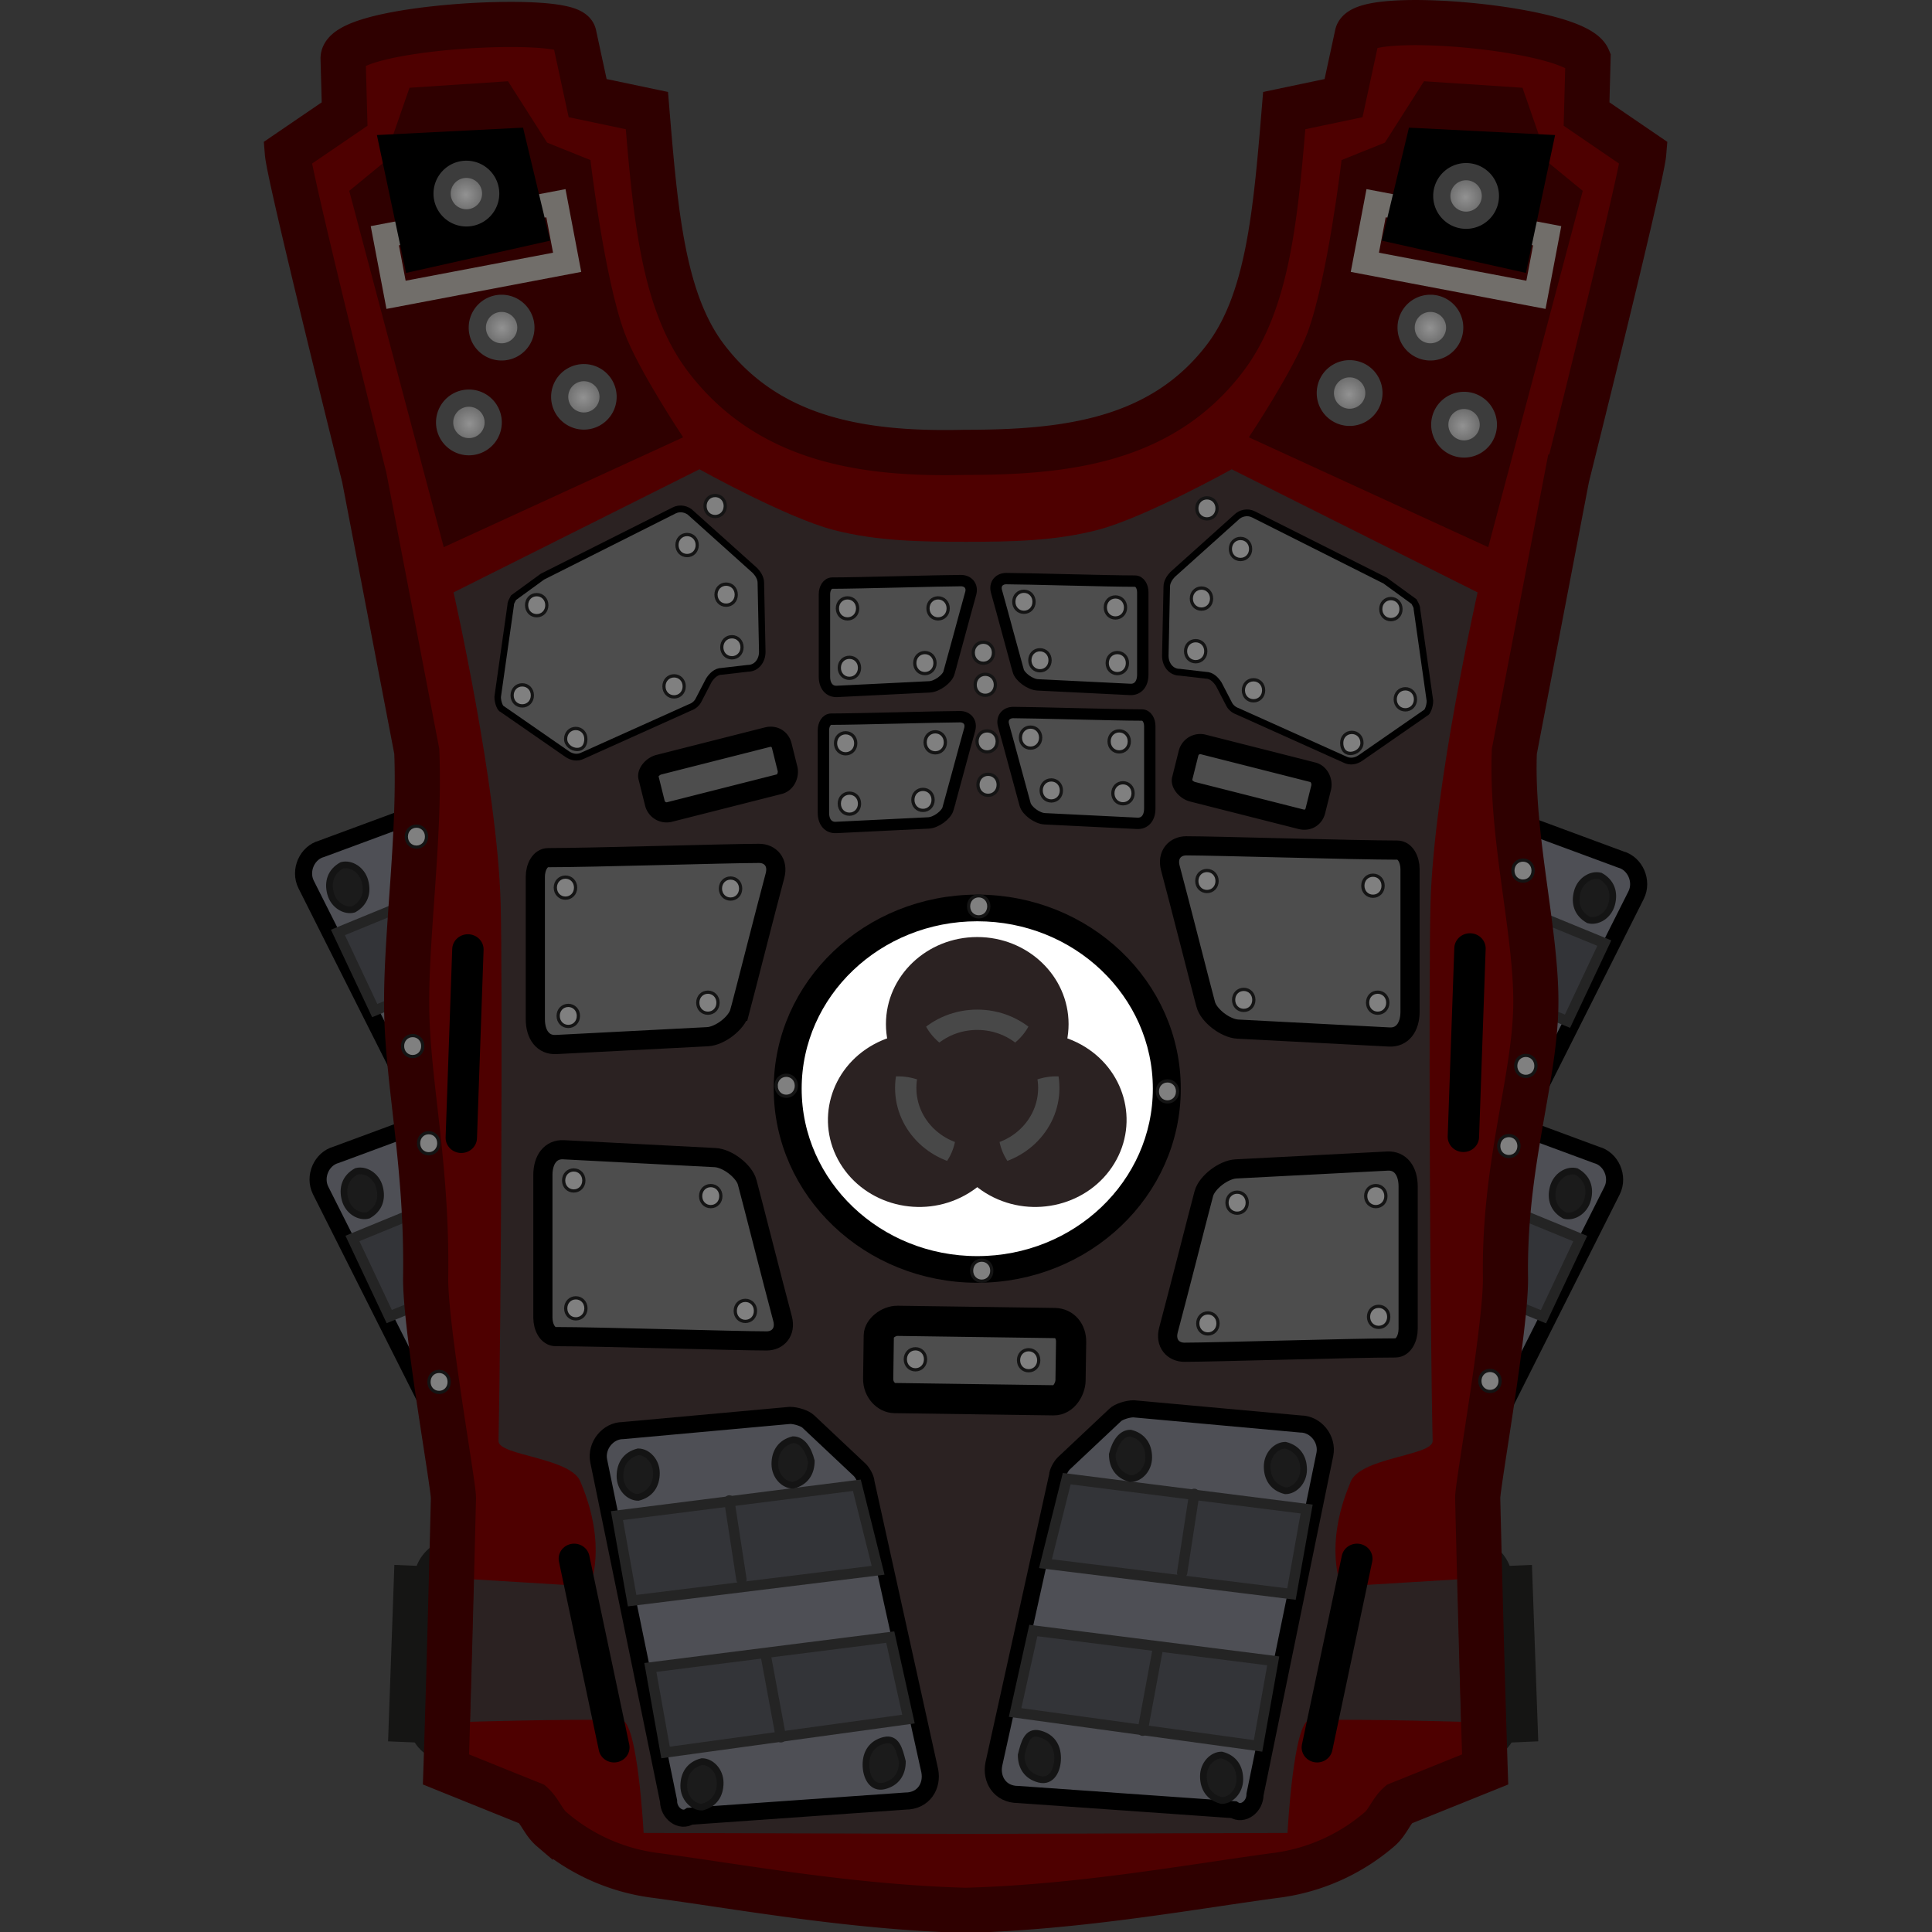 <svg xmlns="http://www.w3.org/2000/svg" xmlns:xlink="http://www.w3.org/1999/xlink" xml:space="preserve" width="64" height="64"><rect width="100%" height="100%" fill="#333333" stroke="none"/><defs><radialGradient id="a" cx="182.79" cy="98.17" r="3.525" gradientTransform="matrix(.229 0 0 .229 -88.511 -11.7)" gradientUnits="userSpaceOnUse"><stop offset="0" stop-color="#929292"/><stop offset="1" stop-color="#5e5e5e"/></radialGradient><radialGradient id="b" cx="185.246" cy="108.364" r="3.525" gradientTransform="matrix(.229 0 0 .229 -88.511 -11.7)" gradientUnits="userSpaceOnUse"><stop offset="0" stop-color="#929292"/><stop offset="1" stop-color="#5e5e5e"/></radialGradient><radialGradient xlink:href="#a" id="o" cx="182.79" cy="98.17" r="3.525" gradientTransform="matrix(.229 0 0 .229 -88.511 -11.7)" gradientUnits="userSpaceOnUse"/><radialGradient xlink:href="#b" id="p" cx="185.246" cy="108.364" r="3.525" gradientTransform="matrix(.229 0 0 .229 -86.383 -11.832)" gradientUnits="userSpaceOnUse"/><radialGradient xlink:href="#a" id="l" cx="182.79" cy="98.17" r="3.525" gradientTransform="matrix(.229 0 0 .229 -88.511 -11.7)" gradientUnits="userSpaceOnUse"/><radialGradient xlink:href="#b" id="m" cx="185.246" cy="108.364" r="3.525" gradientTransform="matrix(.229 0 0 .229 -90.152 -10.857)" gradientUnits="userSpaceOnUse"/><radialGradient xlink:href="#d" id="n" cx="185.246" cy="108.364" r="3.525" gradientTransform="matrix(.228 0 0 .228 -86.184 -11.62)" gradientUnits="userSpaceOnUse"/><radialGradient id="d" cx="185.246" cy="108.364" r="3.525" gradientTransform="matrix(.229 0 0 .229 -88.511 -11.7)" gradientUnits="userSpaceOnUse"><stop offset="0" stop-color="#929292"/><stop offset="1" stop-color="#5e5e5e"/></radialGradient><radialGradient xlink:href="#e" id="q" cx="185.246" cy="108.364" r="3.525" gradientTransform="matrix(.229 0 0 .229 -90.156 -10.781)" gradientUnits="userSpaceOnUse"/><radialGradient id="e" cx="185.246" cy="108.364" r="3.525" gradientTransform="matrix(.229 0 0 .229 -88.511 -11.7)" gradientUnits="userSpaceOnUse"><stop offset="0" stop-color="#929292"/><stop offset="1" stop-color="#5e5e5e"/></radialGradient><radialGradient xlink:href="#f" id="r" cx="185.246" cy="108.364" r="3.525" gradientTransform="matrix(.229 0 0 .229 -57.036 -18.46)" gradientUnits="userSpaceOnUse"/><radialGradient id="f" cx="185.246" cy="108.364" r="3.525" gradientTransform="matrix(.229 0 0 .229 -88.511 -11.7)" gradientUnits="userSpaceOnUse"><stop offset="0" stop-color="#929292"/><stop offset="1" stop-color="#5e5e5e"/></radialGradient><radialGradient xlink:href="#g" id="s" cx="185.246" cy="108.364" r="3.525" gradientTransform="matrix(.229 0 0 .229 -90.252 -18.382)" gradientUnits="userSpaceOnUse"/><radialGradient id="g" cx="185.246" cy="108.364" r="3.525" gradientTransform="matrix(.229 0 0 .229 -88.511 -11.7)" gradientUnits="userSpaceOnUse"><stop offset="0" stop-color="#929292"/><stop offset="1" stop-color="#5e5e5e"/></radialGradient><linearGradient id="c" x1="6717.355" x2="6769.515" y1="4969.876" y2="4973.185" gradientTransform="matrix(.22 0 0 .22 -1481.6 -1047.17)" gradientUnits="userSpaceOnUse"><stop offset="0" style="stop-color:#000;stop-opacity:1"/><stop offset="1" style="stop-color:#4e4f55"/></linearGradient><linearGradient xlink:href="#c" id="v" x1="6717.355" x2="6769.515" y1="4969.876" y2="4973.185" gradientTransform="matrix(.22 0 0 .22 -1481.6 -1047.17)" gradientUnits="userSpaceOnUse"/><linearGradient xlink:href="#c" id="w" x1="6717.355" x2="6769.515" y1="4969.876" y2="4973.185" gradientTransform="matrix(.22 0 0 .22 -1481.6 -1047.17)" gradientUnits="userSpaceOnUse"/><linearGradient xlink:href="#c" id="h" x1="6717.355" x2="6769.515" y1="4969.876" y2="4973.185" gradientTransform="matrix(.22 0 0 .22 -1481.6 -1047.17)" gradientUnits="userSpaceOnUse"/><linearGradient xlink:href="#c" id="k" x1="6717.355" x2="6769.515" y1="4969.876" y2="4973.185" gradientTransform="matrix(.22 0 0 .22 -1481.6 -1047.17)" gradientUnits="userSpaceOnUse"/><linearGradient xlink:href="#c" id="i" x1="6717.355" x2="6769.515" y1="4969.876" y2="4973.185" gradientTransform="matrix(.22 0 0 .22 -1481.6 -1047.17)" gradientUnits="userSpaceOnUse"/><linearGradient xlink:href="#c" id="j" x1="6717.355" x2="6769.515" y1="4969.876" y2="4973.185" gradientTransform="matrix(.22 0 0 .22 -1481.6 -1047.17)" gradientUnits="userSpaceOnUse"/><clipPath id="u"><circle cy="-15" r="9.5"/><circle cy="-15" r="9.5" transform="rotate(120)"/><circle cy="-15" r="9.5" transform="rotate(-120)"/></clipPath><mask id="t" width="60" height="60" x="-30" y="-30" maskUnits="userSpaceOnUse"><path fill="#fff" d="M-27-27h54v54h-54Z"/><path d="M2-23v-4h-4v4M-.5-6v4h1v-4"/><circle cy="-15" r="10.5"/><g transform="rotate(120)"><path d="M2-23v-4h-4v4M-.5-6v4h1v-4"/><circle cy="-15" r="10.5"/></g><g transform="rotate(-120)"><path d="M2-23v-4h-4v4M-.5-6v4h1v-4"/><circle cy="-15" r="10.5"/></g><circle r="3"/></mask></defs><g style="stroke-width:1.006"><path d="M11 53.3 8.7 42.1c-.1-.5.3-1 .8-1l5.5-.5c.2 0 .5.1.6.2l1.7 1.6c.1.1.2.3.2.4l2.1 9.5c.1.5-.2 1-.8 1l-7.1.5c-.3.2-.7-.1-.7-.5Z" style="fill:url(#h);stroke:#000;stroke-width:.563;stroke-miterlimit:2.23;stroke-opacity:1" transform="matrix(-.971 -.262 -.262 .971 73.677 -8.949)"/><g style="stroke-width:1.006"><g style="stroke-width:1.006"><path d="m9.8 46.7-.5-2.8 7.9-1 .7 2.8z" class="st7" style="fill:#333438;stroke:#242424;stroke-width:.34;stroke-miterlimit:2.23" transform="matrix(-.971 -.262 -.262 .971 73.677 -8.949)"/><path d="m13 43.4.4 2.6" class="st8" style="fill:none;stroke:#242424;stroke-width:.34;stroke-linecap:round;stroke-miterlimit:2.23" transform="matrix(-.971 -.262 -.262 .971 73.677 -8.949)"/><path d="m10.9 51.7-.5-2.8 7.9-1 .6 2.7z" class="st7" style="fill:#333438;stroke:#242424;stroke-width:.34;stroke-miterlimit:2.23" transform="matrix(-.971 -.262 -.262 .971 73.677 -8.949)"/><path d="m14.2 48.5.5 2.7" class="st8" style="fill:none;stroke:#242424;stroke-width:.34;stroke-linecap:round;stroke-miterlimit:2.23" transform="matrix(-.971 -.262 -.262 .971 73.677 -8.949)"/></g><path d="M15.7 42.1c0 .4-.2.7-.6.8-.3 0-.6-.3-.6-.7s.2-.7.6-.8c.3 0 .5.3.6.7zM18.7 52c0 .4-.2.7-.6.8s-.6-.3-.6-.7.2-.7.6-.8.5.3.6.7zM12.7 52.7c0 .4-.2.7-.6.8-.3 0-.6-.3-.6-.7s.2-.7.6-.8c.3 0 .6.3.6.7zM10.6 42.5c0 .4-.2.7-.6.8-.3 0-.6-.3-.6-.7s.2-.7.6-.8c.3 0 .6.3.6.7z" class="st9" style="fill:#1b1b1b;stroke:#141414;stroke-width:.22;stroke-miterlimit:2.23;stroke-opacity:1" transform="matrix(-.971 -.262 -.262 .971 73.677 -8.949)"/></g></g><g style="stroke-width:1.006"><path d="M11 53.3 8.7 42.1c-.1-.5.3-1 .8-1l5.5-.5c.2 0 .5.1.6.2l1.7 1.6c.1.1.2.3.2.4l2.1 9.5c.1.5-.2 1-.8 1l-7.1.5c-.3.2-.7-.1-.7-.5Z" style="fill:url(#i);stroke:#000;stroke-width:.563;stroke-miterlimit:2.23;stroke-opacity:1" transform="matrix(.971 -.262 .262 .971 -9.338 -9.302)"/><g style="stroke-width:1.006"><g style="stroke-width:1.006"><path d="m9.8 46.7-.5-2.8 7.9-1 .7 2.8z" class="st7" style="fill:#333438;stroke:#242424;stroke-width:.34;stroke-miterlimit:2.23" transform="matrix(.971 -.262 .262 .971 -9.338 -9.302)"/><path d="m13 43.4.4 2.6" class="st8" style="fill:none;stroke:#242424;stroke-width:.34;stroke-linecap:round;stroke-miterlimit:2.23" transform="matrix(.971 -.262 .262 .971 -9.338 -9.302)"/><path d="m10.9 51.7-.5-2.8 7.9-1 .6 2.7z" class="st7" style="fill:#333438;stroke:#242424;stroke-width:.34;stroke-miterlimit:2.23" transform="matrix(.971 -.262 .262 .971 -9.338 -9.302)"/><path d="m14.2 48.5.5 2.7" class="st8" style="fill:none;stroke:#242424;stroke-width:.34;stroke-linecap:round;stroke-miterlimit:2.23" transform="matrix(.971 -.262 .262 .971 -9.338 -9.302)"/></g><path d="M15.7 42.1c0 .4-.2.7-.6.8-.3 0-.6-.3-.6-.7s.2-.7.6-.8c.3 0 .5.3.6.7zM18.7 52c0 .4-.2.7-.6.8s-.6-.3-.6-.7.2-.7.6-.8.5.3.6.7zM12.7 52.7c0 .4-.2.7-.6.8-.3 0-.6-.3-.6-.7s.2-.7.6-.8c.3 0 .6.3.6.7zM10.6 42.5c0 .4-.2.7-.6.8-.3 0-.6-.3-.6-.7s.2-.7.6-.8c.3 0 .6.3.6.7z" class="st9" style="fill:#1b1b1b;stroke:#141414;stroke-width:.22;stroke-miterlimit:2.23;stroke-opacity:1" transform="matrix(.971 -.262 .262 .971 -9.338 -9.302)"/></g></g><g style="stroke-width:1.006"><path d="M11 53.3 8.7 42.1c-.1-.5.3-1 .8-1l5.5-.5c.2 0 .5.1.6.2l1.7 1.6c.1.1.2.3.2.4l2.1 9.5c.1.5-.2 1-.8 1l-7.1.5c-.3.2-.7-.1-.7-.5Z" style="fill:url(#j);stroke:#000;stroke-width:.563;stroke-miterlimit:2.23;stroke-opacity:1" transform="matrix(.971 -.262 .262 .971 -8.857 .835)"/><g style="stroke-width:1.006"><g style="stroke-width:1.006"><path d="m9.8 46.7-.5-2.8 7.9-1 .7 2.8z" class="st7" style="fill:#333438;stroke:#242424;stroke-width:.34;stroke-miterlimit:2.23" transform="matrix(.971 -.262 .262 .971 -8.857 .835)"/><path d="m13 43.4.4 2.6" class="st8" style="fill:none;stroke:#242424;stroke-width:.34;stroke-linecap:round;stroke-miterlimit:2.23" transform="matrix(.971 -.262 .262 .971 -8.857 .835)"/><path d="m10.9 51.7-.5-2.8 7.9-1 .6 2.7z" class="st7" style="fill:#333438;stroke:#242424;stroke-width:.34;stroke-miterlimit:2.23" transform="matrix(.971 -.262 .262 .971 -8.857 .835)"/><path d="m14.2 48.5.5 2.7" class="st8" style="fill:none;stroke:#242424;stroke-width:.34;stroke-linecap:round;stroke-miterlimit:2.23" transform="matrix(.971 -.262 .262 .971 -8.857 .835)"/></g><path d="M15.7 42.1c0 .4-.2.7-.6.8-.3 0-.6-.3-.6-.7s.2-.7.6-.8c.3 0 .5.3.6.7zM18.7 52c0 .4-.2.7-.6.8s-.6-.3-.6-.7.2-.7.6-.8.5.3.6.7zM12.7 52.7c0 .4-.2.7-.6.8-.3 0-.6-.3-.6-.7s.2-.7.6-.8c.3 0 .6.3.6.7zM10.6 42.5c0 .4-.2.7-.6.8-.3 0-.6-.3-.6-.7s.2-.7.6-.8c.3 0 .6.3.6.7z" class="st9" style="fill:#1b1b1b;stroke:#141414;stroke-width:.22;stroke-miterlimit:2.23;stroke-opacity:1" transform="matrix(.971 -.262 .262 .971 -8.857 .835)"/></g></g><g style="stroke-width:1.006"><path d="M11 53.3 8.7 42.1c-.1-.5.3-1 .8-1l5.5-.5c.2 0 .5.1.6.2l1.7 1.6c.1.1.2.3.2.4l2.1 9.5c.1.5-.2 1-.8 1l-7.1.5c-.3.2-.7-.1-.7-.5Z" style="fill:url(#k);stroke:#000;stroke-width:.563;stroke-miterlimit:2.23;stroke-opacity:1" transform="matrix(-.971 -.262 -.262 .971 72.88 .84)"/><g style="stroke-width:1.006"><g style="stroke-width:1.006"><path d="m9.8 46.7-.5-2.8 7.9-1 .7 2.8z" class="st7" style="fill:#333438;stroke:#242424;stroke-width:.34;stroke-miterlimit:2.23" transform="matrix(-.971 -.262 -.262 .971 72.88 .84)"/><path d="m13 43.4.4 2.6" class="st8" style="fill:none;stroke:#242424;stroke-width:.34;stroke-linecap:round;stroke-miterlimit:2.23" transform="matrix(-.971 -.262 -.262 .971 72.88 .84)"/><path d="m10.9 51.7-.5-2.8 7.9-1 .6 2.7z" class="st7" style="fill:#333438;stroke:#242424;stroke-width:.34;stroke-miterlimit:2.23" transform="matrix(-.971 -.262 -.262 .971 72.88 .84)"/><path d="m14.2 48.5.5 2.7" class="st8" style="fill:none;stroke:#242424;stroke-width:.34;stroke-linecap:round;stroke-miterlimit:2.23" transform="matrix(-.971 -.262 -.262 .971 72.88 .84)"/></g><path d="M15.7 42.1c0 .4-.2.7-.6.8-.3 0-.6-.3-.6-.7s.2-.7.6-.8c.3 0 .5.3.6.7zM18.7 52c0 .4-.2.7-.6.8s-.6-.3-.6-.7.2-.7.6-.8.5.3.6.7zM12.7 52.7c0 .4-.2.7-.6.8-.3 0-.6-.3-.6-.7s.2-.7.6-.8c.3 0 .6.3.6.7zM10.6 42.5c0 .4-.2.7-.6.8-.3 0-.6-.3-.6-.7s.2-.7.6-.8c.3 0 .6.3.6.7z" class="st9" style="fill:#1b1b1b;stroke:#141414;stroke-width:.22;stroke-miterlimit:2.23;stroke-opacity:1" transform="matrix(-.971 -.262 -.262 .971 72.88 .84)"/></g></g><path d="M18.944 17.27c1.71-.604 3.319-.504 3.62.3.302.806-.804 2.012-2.514 2.616-1.71.603-3.319.503-3.62-.302-.302-.905.804-2.011 2.514-2.615z" class="st15" style="fill:none;stroke:#ababab;stroke-width:1.012;stroke-miterlimit:2.23"/><path fill="#4d4b48" stroke="#000" stroke-width=".642" d="m-51.537 57.123.188-4.828.644.025-.188 4.828z" style="mix-blend-mode:normal;fill-rule:nonzero;stroke:#151514;stroke-width:1;stroke-linejoin:miter;stroke-miterlimit:10;stroke-dasharray:none;stroke-dashoffset:0;stroke-opacity:1" transform="matrix(-.919 0 0 1.003 3.117 -.092)"/><path fill="#686561" stroke="#000" stroke-width=".77" d="m-50.8 56.96.183-4.736c.014-.359.393-.721.627-.712l1.195.046-.241 6.208-1.058-.042c-.267-.01-.724-.317-.707-.764z" style="mix-blend-mode:normal;fill-rule:nonzero;stroke:#151514;stroke-width:1;stroke-linecap:butt;stroke-linejoin:miter;stroke-miterlimit:10;stroke-dasharray:none;stroke-dashoffset:0;stroke-opacity:1" transform="matrix(-.919 0 0 1.003 3.117 -.092)"/><path fill="#3d3c39" d="m-49.767 53.394.062-1.585 1.033.04-.061 1.585zM-49.947 57.459l.057-1.447 1.102.043-.056 1.447z" style="mix-blend-mode:normal;fill-rule:nonzero;stroke:#151514;stroke-linecap:butt;stroke-linejoin:miter;stroke-miterlimit:10;stroke-dasharray:none;stroke-dashoffset:0;stroke-opacity:1" transform="matrix(-.919 0 0 1.003 3.117 -.092)"/><path fill="#4d4b48" stroke="#000" stroke-width=".642" d="m-51.537 57.123.188-4.828.644.025-.188 4.828z" style="mix-blend-mode:normal;fill-rule:nonzero;stroke:#151514;stroke-width:1;stroke-linejoin:miter;stroke-miterlimit:10;stroke-dasharray:none;stroke-dashoffset:0;stroke-opacity:1" transform="matrix(.919 0 0 1.003 60.695 -.092)"/><path fill="#686561" stroke="#000" stroke-width=".77" d="m-50.8 56.96.183-4.736c.014-.359.393-.721.627-.712l1.195.046-.241 6.208-1.058-.042c-.267-.01-.724-.317-.707-.764z" style="mix-blend-mode:normal;fill-rule:nonzero;stroke:#151514;stroke-width:1;stroke-linecap:butt;stroke-linejoin:miter;stroke-miterlimit:10;stroke-dasharray:none;stroke-dashoffset:0;stroke-opacity:1" transform="matrix(.919 0 0 1.003 60.695 -.092)"/><path fill="#3d3c39" d="m-49.767 53.394.062-1.585 1.033.04-.061 1.585zM-49.947 57.459l.057-1.447 1.102.043-.056 1.447z" style="mix-blend-mode:normal;fill-rule:nonzero;stroke:#151514;stroke-linecap:butt;stroke-linejoin:miter;stroke-miterlimit:10;stroke-dasharray:none;stroke-dashoffset:0;stroke-opacity:1" transform="matrix(.919 0 0 1.003 60.695 -.092)"/><path d="m-51.887 1.832.05 1.842-1.901 1.297c.068.83 2.554 10.773 2.554 10.773l1.745 9.104c.116 2.852.13 5.67.166 8.076.038 2.5.184 5.666.128 9.4-.024 1.61.934 6.926.924 7.336-.14 5.845-.248 9.016-.248 9.016l2.862 1.154c.259.232.381.603.642.826a6.54 6.54 0 0 0 3.373 1.53c2.765.365 6.5 1.064 10.377 1.171h.02c3.878-.107 7.612-.806 10.377-1.171a6.55 6.55 0 0 0 3.375-1.53c.26-.223.381-.594.64-.826l2.862-1.154s-.108-3.17-.248-9.016c-.01-.41.948-5.727.923-7.336-.056-3.734.72-6.838.758-9.337.036-2.405-.58-5.287-.463-8.14l1.744-9.103S-8.74 5.801-8.672 4.971l-1.9-1.297.049-1.842c-.435-1.028-7.483-1.65-7.668-.793l-.455 2.106-1.971.414c-.286 3.467-.54 6.345-1.967 8.222-2.101 2.765-5.302 3.133-8.607 3.133h-.026c-3.304.08-6.508-.368-8.61-3.133-1.426-1.877-1.68-4.755-1.966-8.222l-1.969-.414-.455-2.106c-.15-.692-7.698-.287-7.67.793" style="mix-blend-mode:normal;fill:#4e0000;fill-opacity:1;fill-rule:nonzero;stroke:none;stroke-width:2.5;stroke-linejoin:miter;stroke-miterlimit:10;stroke-dasharray:none;stroke-dashoffset:0;stroke-opacity:1" transform="matrix(.997 0 0 .997 63.097 .115)"/><path d="m-40.047 15.477-8.17 4.09s1.453 6.42 1.564 10.308c.066 2.305.019 13.894-.07 17.888-.012.5 2.477.541 2.739 1.396.89 2.113.295 3.437.295 3.437l-3.862-.236-.121 4.739h-.23s3.21-.101 5.258-.066c.547.01.742 3.753.742 3.753l10.657.032h.08l10.657-.032s.195-3.744.742-3.753c2.048-.035 5.257.066 5.257.066h-.23l-.118-4.739-3.864.236s-.595-1.324.295-3.437c.262-.855 2.75-.896 2.74-1.396-.09-3.994-.137-15.583-.07-17.888.11-3.888 1.564-10.307 1.564-10.307l-8.171-4.091s-2.869 1.597-4.44 2.011c-1.42.375-2.919.398-4.387.399-1.479 0-2.988-.022-4.418-.399-1.57-.413-4.439-2.011-4.439-2.011" style="mix-blend-mode:normal;fill:#2b2222;fill-opacity:1;fill-rule:nonzero;stroke-width:.898;stroke-linejoin:miter;stroke-miterlimit:10;stroke-dasharray:none;stroke-dashoffset:0" transform="matrix(.997 0 0 .997 63.097 .115)"/><path d="m-51.887 1.832.05 1.842-1.901 1.297c.068.83 2.554 10.773 2.554 10.773l1.745 9.104c.116 2.852-.372 6.173-.335 8.578.037 2.5.685 5.164.63 8.898-.025 1.61.933 6.926.923 7.336-.14 5.845-.248 9.016-.248 9.016l2.862 1.154c.259.232.381.603.642.826a6.54 6.54 0 0 0 3.373 1.53c2.765.365 6.5 1.064 10.377 1.171h.02c3.878-.107 7.612-.806 10.377-1.171a6.55 6.55 0 0 0 3.375-1.53c.26-.223.381-.594.64-.826l2.862-1.154s-.108-3.17-.248-9.016c-.01-.41.948-5.727.923-7.336-.056-3.734.97-6.524 1.008-9.024.037-2.405-.83-5.6-.713-8.452l1.744-9.104S-8.74 5.801-8.672 4.971l-1.9-1.297.049-1.842c-.435-1.028-7.483-1.65-7.668-.793l-.455 2.106-1.971.414c-.286 3.467-.54 6.345-1.967 8.222-2.101 2.765-5.302 3.133-8.607 3.133h-.026c-3.304.08-6.508-.368-8.61-3.133-1.426-1.877-1.68-4.755-1.966-8.222l-1.969-.414-.455-2.106c-.15-.692-7.698-.287-7.67.793z" style="mix-blend-mode:normal;fill:none;fill-opacity:1;fill-rule:nonzero;stroke:#2f0000;stroke-width:1.5;stroke-linejoin:miter;stroke-miterlimit:10;stroke-dasharray:none;stroke-dashoffset:0;stroke-opacity:1" transform="matrix(.997 0 0 .997 63.097 .115)"/><path fill="#c9c8c3" stroke="#4f4f4f" stroke-width="1.069" d="M-38.46 39.17c.189.704.841 3.284 1.174 4.527.12.448-.159.741-.528.741-.993 0-5.578-.143-7.008-.143-.27 0-.427-.318-.427-.634v-4.733c0-.528.266-.864.686-.842l5.036.261c.412.021.967.45 1.067.823zM-38.71 33.506c.188-.704.84-3.284 1.173-4.527.12-.448-.159-.74-.528-.74-.993 0-5.577.142-7.008.142-.27 0-.427.318-.427.634v4.733c0 .528.266.864.686.842l5.036-.26c.413-.022.967-.45 1.067-.824z" style="mix-blend-mode:normal;fill:#4d4d4d;fill-opacity:1;fill-rule:nonzero;stroke:#000;stroke-width:.637;stroke-linecap:butt;stroke-linejoin:miter;stroke-miterlimit:10;stroke-dasharray:none;stroke-dashoffset:0;stroke-opacity:1" transform="matrix(.997 0 0 .997 63.097 .115)"/><path fill="#404d2e" d="m-48.586 18.065-3.14-11.839 1.138-.935.864-2.49 3.273-.217 1.3 2.04 1.439.579s.457 3.904 1.13 5.731c.46 1.248 1.951 3.48 1.951 3.48z" style="mix-blend-mode:normal;fill-rule:nonzero;stroke-linejoin:miter;stroke-miterlimit:10;stroke-dasharray:none;stroke-dashoffset:0;fill:#2f0000;fill-opacity:1" transform="matrix(.997 0 0 .997 63.14 .115)"/><path fill="none" stroke="#716e6a" stroke-width=".801" d="m-50.171 9.68-.373-1.963 5.685-1.08.373 1.963z" style="mix-blend-mode:normal;fill-rule:nonzero;stroke-linejoin:miter;stroke-miterlimit:10;stroke-dasharray:none;stroke-dashoffset:0" transform="matrix(.997 0 0 .997 63.14 .115)"/><path fill="#29321e" d="m-49.837 8.953-.97-4.581 4.856-.246.9 3.755z" style="mix-blend-mode:normal;fill-rule:nonzero;stroke-linejoin:miter;stroke-miterlimit:10;stroke-dasharray:none;stroke-dashoffset:0;fill:#000;fill-opacity:1" transform="matrix(.997 0 0 .997 63.14 .115)"/><path fill="url(#a)" stroke="#3c3c3c" stroke-width=".572" d="M-46.664 11.577a.807.807 0 1 1 0-1.614.807.807 0 0 1 0 1.614z" data-paper-data="{&quot;index&quot;:null}" style="mix-blend-mode:normal;fill:url(#l);fill-rule:nonzero;stroke-linejoin:miter;stroke-miterlimit:10;stroke-dasharray:none;stroke-dashoffset:0" transform="matrix(.997 0 0 .997 63.14 .115)"/><path fill="url(#b)" stroke="#3c3c3c" stroke-width=".572" d="M-47.75 14.727a.807.807 0 1 1 0-1.614.807.807 0 0 1 0 1.614z" data-paper-data="{&quot;index&quot;:null}" style="mix-blend-mode:normal;fill:url(#m);fill-rule:nonzero;stroke-linejoin:miter;stroke-miterlimit:10;stroke-dasharray:none;stroke-dashoffset:0" transform="matrix(.997 0 0 .997 63.14 .115)"/><path fill="url(#b)" stroke="#3c3c3c" stroke-width=".57" d="M-43.93 13.874a.804.804 0 1 1 0-1.608.804.804 0 0 1 0 1.608z" data-paper-data="{&quot;index&quot;:null}" style="mix-blend-mode:normal;fill:url(#n);fill-rule:nonzero;stroke-linejoin:miter;stroke-miterlimit:10;stroke-dasharray:none;stroke-dashoffset:0" transform="matrix(.997 0 0 .997 63.14 .115)"/><path fill="#404d2e" d="m-48.586 18.065-3.14-11.839 1.138-.935.864-2.49 3.273-.217 1.3 2.04 1.439.579s.457 3.904 1.13 5.731c.46 1.248 1.951 3.48 1.951 3.48z" style="mix-blend-mode:normal;fill-rule:nonzero;stroke-linejoin:miter;stroke-miterlimit:10;stroke-dasharray:none;stroke-dashoffset:0;fill:#2f0000;fill-opacity:1" transform="matrix(-.997 0 0 .997 .86 .115)"/><path fill="none" stroke="#716e6a" stroke-width=".801" d="m-50.171 9.68-.373-1.963 5.685-1.08.373 1.963z" style="mix-blend-mode:normal;fill-rule:nonzero;stroke-linejoin:miter;stroke-miterlimit:10;stroke-dasharray:none;stroke-dashoffset:0" transform="matrix(-.997 0 0 .997 .86 .115)"/><path fill="#29321e" d="m-49.837 8.953-.97-4.581 4.856-.246.9 3.755z" style="mix-blend-mode:normal;fill-rule:nonzero;stroke-linejoin:miter;stroke-miterlimit:10;stroke-dasharray:none;stroke-dashoffset:0;fill:#000;fill-opacity:1" transform="matrix(-.997 0 0 .997 .86 .115)"/><path fill="url(#a)" stroke="#3c3c3c" stroke-width=".572" d="M-46.664 11.577a.807.807 0 1 1 0-1.614.807.807 0 0 1 0 1.614z" data-paper-data="{&quot;index&quot;:null}" style="mix-blend-mode:normal;fill:url(#o);fill-rule:nonzero;stroke-linejoin:miter;stroke-miterlimit:10;stroke-dasharray:none;stroke-dashoffset:0" transform="matrix(-.997 0 0 .997 .86 .115)"/><path fill="url(#b)" stroke="#3c3c3c" stroke-width=".572" d="M-43.98 13.751a.807.807 0 1 1 0-1.614.807.807 0 0 1 0 1.614z" data-paper-data="{&quot;index&quot;:null}" style="mix-blend-mode:normal;fill:url(#p);fill-rule:nonzero;stroke-linejoin:miter;stroke-miterlimit:10;stroke-dasharray:none;stroke-dashoffset:0" transform="matrix(-.997 0 0 .997 .86 .115)"/><path fill="url(#b)" stroke="#3c3c3c" stroke-width=".572" d="M-47.754 14.802a.807.807 0 1 1 0-1.613.807.807 0 0 1 0 1.613z" data-paper-data="{&quot;index&quot;:null}" style="mix-blend-mode:normal;fill:url(#q);fill-rule:nonzero;stroke-linejoin:miter;stroke-miterlimit:10;stroke-dasharray:none;stroke-dashoffset:0" transform="matrix(-.997 0 0 .997 .86 .115)"/><path fill="url(#b)" stroke="#3c3c3c" stroke-width=".572" d="M-14.634 7.124a.807.807 0 1 1 0-1.614.807.807 0 0 1 0 1.614z" data-paper-data="{&quot;index&quot;:null}" style="mix-blend-mode:normal;fill:url(#r);fill-rule:nonzero;stroke-linejoin:miter;stroke-miterlimit:10;stroke-dasharray:none;stroke-dashoffset:0" transform="matrix(-.997 0 0 .997 .86 .115)"/><path fill="url(#b)" stroke="#3c3c3c" stroke-width=".572" d="M-47.85 7.202a.807.807 0 1 1 0-1.614.807.807 0 0 1 0 1.614z" data-paper-data="{&quot;index&quot;:null}" style="mix-blend-mode:normal;fill:url(#s);fill-rule:nonzero;stroke-linejoin:miter;stroke-miterlimit:10;stroke-dasharray:none;stroke-dashoffset:0" transform="matrix(-.997 0 0 .997 .86 .115)"/><g fill="none" stroke="#343f26" stroke-linecap="round" stroke-width=".514"><path d="m-43.887 51.713 1.289 6.291" style="mix-blend-mode:normal;fill:#343f26;fill-opacity:1;fill-rule:nonzero;stroke-width:1;stroke-linejoin:miter;stroke-miterlimit:10;stroke-dasharray:none;stroke-dashoffset:0;stroke:#000;stroke-opacity:1" transform="matrix(1.026 0 0 .994 64.047 .23)"/><path d="m-18.61 51.713-1.288 6.291" style="mix-blend-mode:normal;fill:#000;fill-opacity:1;fill-rule:nonzero;stroke-width:1;stroke-linejoin:miter;stroke-miterlimit:10;stroke-dasharray:none;stroke-dashoffset:0;stroke:#000;stroke-opacity:1" transform="matrix(1.026 0 0 .994 64.047 .23)"/><path d="m-14.963 31.377-.213 6.278M-47.317 31.41l-.213 6.277" style="mix-blend-mode:normal;fill:#000;fill-opacity:1;fill-rule:nonzero;stroke:#000;stroke-width:1.013;stroke-linejoin:miter;stroke-miterlimit:10;stroke-dasharray:none;stroke-dashoffset:0;stroke-opacity:1" transform="matrix(1.026 0 0 .994 64.047 .23)"/></g><g transform="matrix(.215 0 0 .205 31.355 35.504)"><circle cx="4.734" cy="2.734" r="29.484" style="fill:#fff;fill-opacity:1;stroke:#000;stroke-width:3.75;stroke-linejoin:round;stroke-miterlimit:4;stroke-dasharray:none;stroke-opacity:1"/><circle cx="4.734" cy="2.734" r="28.554" style="fill:none;fill-opacity:1;stroke:#000;stroke-width:3;stroke-linejoin:round;stroke-miterlimit:4;stroke-dasharray:none;stroke-opacity:1"/><g transform="matrix(.938 0 0 .938 4.734 2.616)"><g mask="url(#t)" style="fill:#ff7500;fill-opacity:1;stroke:none;stroke-opacity:1"><circle cy="-11" r="15" style="fill:#2b2222;fill-opacity:1;stroke:none;stroke-opacity:1"/><circle cy="-11" r="15" style="fill:#2b2222;fill-opacity:1;stroke:none;stroke-opacity:1" transform="rotate(120)"/><circle cy="-11" r="15" style="fill:#2b2222;fill-opacity:1;stroke:none;stroke-opacity:1" transform="rotate(-120)"/></g><circle r="11.75" fill="none" stroke="#000" stroke-width="3.5" clip-path="url(#u)" style="stroke:#484848;stroke-opacity:1"/></g></g><path fill="#c9c8c3" stroke="#4f4f4f" stroke-width="1.069" d="M-23.226 33.255c-.189-.704-.841-3.284-1.174-4.527-.12-.448.159-.74.528-.74.993 0 5.578.142 7.008.142.27 0 .427.318.427.635v4.732c0 .528-.266.864-.686.843l-5.036-.262c-.413-.021-.967-.45-1.067-.823zM-23.289 39.546c-.188.704-.841 3.284-1.174 4.527-.12.448.159.741.528.741.993 0 5.578-.143 7.008-.143.27 0 .427-.318.427-.634v-4.732c0-.528-.266-.865-.686-.843-1.336.07-4.225.22-5.036.261-.412.022-.967.45-1.067.823z" style="mix-blend-mode:normal;fill:#4d4d4d;fill-opacity:1;fill-rule:nonzero;stroke:#000;stroke-width:.637;stroke-linecap:butt;stroke-linejoin:miter;stroke-miterlimit:10;stroke-dasharray:none;stroke-dashoffset:0;stroke-opacity:1" transform="matrix(.997 0 0 .997 63.097 .115)"/><path fill="#bbbbb9" stroke="#4f4f4f" stroke-width="1.069" d="m34.904 46.387-5.27-.074c-.28-.003-.548-.284-.543-.64l.02-1.437c.003-.22.314-.486.624-.482l5.197.073c.345.005.554.28.55.625l-.019 1.272c-.004.28-.219.668-.56.663z" data-paper-data="{&quot;index&quot;:null}" style="mix-blend-mode:normal;fill:#4d4d4d;fill-opacity:1;fill-rule:nonzero;stroke:#000;stroke-width:1;stroke-linecap:butt;stroke-linejoin:miter;stroke-miterlimit:10;stroke-dasharray:none;stroke-dashoffset:0;stroke-opacity:1"/><path fill="#bbbbb9" stroke="#4f4f4f" stroke-width="1.069" d="m25.81 25.978-3.637.922a.4.4 0 0 1-.478-.288l-.218-.874c-.033-.134.137-.353.351-.407l3.588-.91c.238-.06.427.068.48.278l.193.774c.042.17-.043.445-.278.505zM43.488 25.582c-.902-.23-3.137-.796-3.637-.923a.4.4 0 0 0-.478.288l-.219.874c-.033.134.138.353.352.407l3.588.91c.238.06.426-.068.479-.278l.193-.774c.043-.17-.043-.445-.278-.504z" data-paper-data="{&quot;index&quot;:null}" style="mix-blend-mode:normal;fill:#4d4d4d;fill-opacity:1;fill-rule:nonzero;stroke:#000;stroke-width:.668;stroke-linecap:butt;stroke-linejoin:miter;stroke-miterlimit:10;stroke-dasharray:none;stroke-dashoffset:0;stroke-opacity:1"/><path fill="#c9c8c3" stroke="#4f4f4f" stroke-width="1.069" d="M33.958 26.647c-.115-.407-.512-1.898-.714-2.616-.073-.259.097-.428.321-.428.604 0 3.393.083 4.263.083.164 0 .26.183.26.366v2.735c0 .305-.162.5-.417.487l-3.064-.151c-.25-.013-.588-.26-.649-.476zM33.726 22.211c-.115-.407-.512-1.898-.715-2.616-.073-.259.097-.428.321-.428.605 0 3.394.083 4.264.083.164 0 .26.183.26.366v2.735c0 .305-.162.5-.418.487l-3.063-.151c-.251-.013-.589-.26-.65-.476zM31.44 22.277c.116-.407.513-1.898.715-2.616.073-.259-.097-.428-.321-.428-.604 0-3.393.083-4.263.083-.164 0-.26.183-.26.366v2.735c0 .305.162.5.417.487l3.064-.151c.25-.013.588-.26.649-.476zM31.407 26.785c.115-.407.512-1.898.714-2.616.073-.26-.096-.428-.32-.428-.605 0-3.394.082-4.264.082-.164 0-.26.184-.26.367v2.735c0 .305.162.499.418.486l3.063-.15c.25-.013.588-.26.65-.476z" style="mix-blend-mode:normal;fill:#4d4d4d;fill-opacity:1;fill-rule:nonzero;stroke:#000;stroke-width:.377;stroke-linecap:butt;stroke-linejoin:miter;stroke-miterlimit:10;stroke-dasharray:none;stroke-dashoffset:0;stroke-opacity:1"/><g style="stroke-width:1.006"><path d="M11 53.3 8.7 42.1c-.1-.5.3-1 .8-1l5.5-.5c.2 0 .5.1.6.2l1.7 1.6c.1.1.2.3.2.4l2.1 9.5c.1.5-.2 1-.8 1l-7.1.5c-.3.2-.7-.1-.7-.5Z" style="fill:url(#v);stroke:#000;stroke-width:.563;stroke-miterlimit:2.23;stroke-opacity:1" transform="matrix(-1.006 0 0 1.006 52.64 5.825)"/><g style="stroke-width:1.006"><g style="stroke-width:1.006"><path d="m9.8 46.7-.5-2.8 7.9-1 .7 2.8z" class="st7" style="fill:#333438;stroke:#242424;stroke-width:.34;stroke-miterlimit:2.23" transform="matrix(-1.006 0 0 1.006 52.64 5.825)"/><path d="m13 43.4.4 2.6" class="st8" style="fill:none;stroke:#242424;stroke-width:.34;stroke-linecap:round;stroke-miterlimit:2.23" transform="matrix(-1.006 0 0 1.006 52.64 5.825)"/><path d="m10.9 51.7-.5-2.8 7.9-1 .6 2.7z" class="st7" style="fill:#333438;stroke:#242424;stroke-width:.34;stroke-miterlimit:2.23" transform="matrix(-1.006 0 0 1.006 52.64 5.825)"/><path d="m14.2 48.5.5 2.7" class="st8" style="fill:none;stroke:#242424;stroke-width:.34;stroke-linecap:round;stroke-miterlimit:2.23" transform="matrix(-1.006 0 0 1.006 52.64 5.825)"/></g><path d="M15.7 42.1c0 .4-.2.7-.6.8-.3 0-.6-.3-.6-.7s.2-.7.6-.8c.3 0 .5.3.6.7zM18.7 52c0 .4-.2.7-.6.8s-.6-.3-.6-.7.2-.7.6-.8.5.3.6.7zM12.7 52.7c0 .4-.2.7-.6.8-.3 0-.6-.3-.6-.7s.2-.7.6-.8c.3 0 .6.3.6.7zM10.6 42.5c0 .4-.2.7-.6.8-.3 0-.6-.3-.6-.7s.2-.7.6-.8c.3 0 .6.3.6.7z" class="st9" style="fill:#1b1b1b;stroke:#141414;stroke-width:.22;stroke-miterlimit:2.23;stroke-opacity:1" transform="matrix(-1.006 0 0 1.006 52.64 5.825)"/></g></g><g style="stroke-width:1.006"><path d="M11 53.3 8.7 42.1c-.1-.5.3-1 .8-1l5.5-.5c.2 0 .5.1.6.2l1.7 1.6c.1.1.2.3.2.4l2.1 9.5c.1.5-.2 1-.8 1l-7.1.5c-.3.2-.7-.1-.7-.5Z" style="fill:url(#w);stroke:#000;stroke-width:.563;stroke-miterlimit:2.23;stroke-opacity:1" transform="matrix(1.006 0 0 1.006 11.081 6.043)"/><g style="stroke-width:1.006"><g style="stroke-width:1.006"><path d="m9.8 46.7-.5-2.8 7.9-1 .7 2.8z" class="st7" style="fill:#333438;stroke:#242424;stroke-width:.34;stroke-miterlimit:2.23" transform="matrix(1.006 0 0 1.006 11.081 6.043)"/><path d="m13 43.4.4 2.6" class="st8" style="fill:none;stroke:#242424;stroke-width:.34;stroke-linecap:round;stroke-miterlimit:2.23" transform="matrix(1.006 0 0 1.006 11.081 6.043)"/><path d="m10.9 51.7-.5-2.8 7.9-1 .6 2.7z" class="st7" style="fill:#333438;stroke:#242424;stroke-width:.34;stroke-miterlimit:2.23" transform="matrix(1.006 0 0 1.006 11.081 6.043)"/><path d="m14.2 48.5.5 2.7" class="st8" style="fill:none;stroke:#242424;stroke-width:.34;stroke-linecap:round;stroke-miterlimit:2.23" transform="matrix(1.006 0 0 1.006 11.081 6.043)"/></g><path d="M15.7 42.1c0 .4-.2.7-.6.8-.3 0-.6-.3-.6-.7s.2-.7.6-.8c.3 0 .5.3.6.7zM18.7 52c0 .4-.2.7-.6.8s-.6-.3-.6-.7.2-.7.6-.8.5.3.6.7zM12.7 52.7c0 .4-.2.7-.6.8-.3 0-.6-.3-.6-.7s.2-.7.6-.8c.3 0 .6.3.6.7zM10.6 42.5c0 .4-.2.7-.6.8-.3 0-.6-.3-.6-.7s.2-.7.6-.8c.3 0 .6.3.6.7z" class="st9" style="fill:#1b1b1b;stroke:#141414;stroke-width:.22;stroke-miterlimit:2.23;stroke-opacity:1" transform="matrix(1.006 0 0 1.006 11.081 6.043)"/></g></g><g style="stroke-width:1.006"><path d="m1.1 20.4.9-6.1c0-.2.1-.3.2-.5l2-1.4L13.3 8c.4-.2.9-.1 1.2.2l4.4 3.8c.2.2.4.5.4.8l.1 4.6c0 .6-.4 1.1-1 1.1l-1.8.2c-.4 0-.7.3-.9.6l-.7 1.3c-.1.2-.3.4-.6.5L7 24.3c-.4.2-.8.1-1.1-.1l-4.5-3c-.1 0-.3-.4-.3-.8z" class="st13" style="fill:#4d4d4d;stroke:#000;stroke-width:.45;stroke-miterlimit:2.23;stroke-opacity:1;fill-opacity:1" transform="matrix(.479 0 0 .498 15.959 12.926)"/><path d="M3.1 14.3c0-.4.3-.7.7-.7s.7.3.7.7-.3.7-.7.7-.7-.3-.7-.7ZM2.1 20.3c0-.4.3-.7.7-.7s.7.3.7.7-.3.7-.7.7-.7-.3-.7-.7ZM5.8 23.2c0-.4.3-.7.7-.7s.7.3.7.7-.2.7-.6.7-.8-.3-.8-.7zM12.6 19.7c0-.4.3-.7.7-.7s.7.3.7.7-.3.7-.7.7-.7-.3-.7-.7zM16.6 17.1c0-.4.3-.7.7-.7s.7.3.7.7-.3.7-.7.7-.7-.3-.7-.7zM13.5 10.3c0-.4.3-.7.7-.7s.7.3.7.7-.3.7-.7.7-.7-.3-.7-.7zM16.2 13.6c0-.4.3-.7.7-.7s.7.3.7.7-.3.7-.7.7-.7-.3-.7-.7z" class="st14" style="fill:gray;stroke:#141414;stroke-width:.22;stroke-miterlimit:2.23;stroke-opacity:1" transform="matrix(.479 0 0 .498 15.959 12.926)"/></g><path d="M39.646 16.84c0-.198.144-.348.336-.348.191 0 .335.15.335.349s-.144.348-.335.348-.336-.149-.336-.348zM50.116 28.84c0-.2.144-.349.335-.349s.335.15.335.349-.143.348-.335.348c-.191 0-.335-.15-.335-.348z" class="st14" style="fill:gray;stroke:#141414;stroke-width:.107;stroke-miterlimit:2.23;stroke-opacity:1"/><g style="stroke-width:1.006"><path d="m1.1 20.4.9-6.1c0-.2.1-.3.2-.5l2-1.4L13.3 8c.4-.2.9-.1 1.2.2l4.4 3.8c.2.2.4.5.4.8l.1 4.6c0 .6-.4 1.1-1 1.1l-1.8.2c-.4 0-.7.3-.9.6l-.7 1.3c-.1.2-.3.4-.6.5L7 24.3c-.4.2-.8.1-1.1-.1l-4.5-3c-.1 0-.3-.4-.3-.8z" class="st13" style="fill:#4d4d4d;stroke:#000;stroke-width:.45;stroke-miterlimit:2.23;stroke-opacity:1;fill-opacity:1" transform="matrix(-.479 0 0 .498 47.895 13.056)"/><path d="M3.1 14.3c0-.4.3-.7.7-.7s.7.3.7.7-.3.7-.7.7-.7-.3-.7-.7ZM2.1 20.3c0-.4.3-.7.7-.7s.7.3.7.7-.3.7-.7.7-.7-.3-.7-.7ZM5.8 23.2c0-.4.3-.7.7-.7s.7.3.7.7-.2.7-.6.7-.8-.3-.8-.7zM12.6 19.7c0-.4.3-.7.7-.7s.7.3.7.7-.3.7-.7.7-.7-.3-.7-.7zM16.6 17.1c0-.4.3-.7.7-.7s.7.3.7.7-.3.7-.7.7-.7-.3-.7-.7zM13.5 10.3c0-.4.3-.7.7-.7s.7.3.7.7-.3.7-.7.7-.7-.3-.7-.7zM16.2 13.6c0-.4.3-.7.7-.7s.7.3.7.7-.3.7-.7.7-.7-.3-.7-.7z" class="st14" style="fill:gray;stroke:#141414;stroke-width:.22;stroke-miterlimit:2.23;stroke-opacity:1" transform="matrix(-.479 0 0 .498 47.895 13.056)"/></g><path d="M23.355 16.763c0-.2.144-.349.335-.349s.335.15.335.349c0 .2-.143.348-.335.348-.191 0-.335-.149-.335-.348zM32.24 21.622c0-.2.144-.348.335-.348s.335.149.335.348c0 .2-.143.349-.335.349-.191 0-.335-.15-.335-.349zM32.303 22.685c0-.2.143-.349.335-.349.191 0 .335.15.335.349s-.144.348-.335.348-.335-.15-.335-.348zM32.085 30.023c0-.2.144-.349.336-.349.191 0 .335.15.335.349 0 .2-.144.349-.335.349s-.336-.15-.336-.349zM32.185 42.093c0-.2.144-.349.335-.349s.335.15.335.349-.143.348-.335.348c-.191 0-.335-.15-.335-.348zM25.71 35.967c0-.199.144-.348.336-.348.191 0 .335.15.335.348 0 .2-.144.349-.335.349s-.335-.15-.335-.349zM38.339 36.155c0-.2.143-.349.335-.349.191 0 .335.15.335.349s-.144.348-.335.348-.335-.15-.335-.348zM18.396 29.403c0-.199.144-.348.336-.348.191 0 .335.15.335.348 0 .2-.144.349-.335.349s-.336-.15-.336-.349zM23.115 33.216c0-.2.144-.349.335-.349s.335.15.335.349-.143.348-.335.348c-.191 0-.335-.149-.335-.348zM18.671 39.105c0-.2.144-.349.335-.349s.335.15.335.349-.143.348-.335.348c-.191 0-.335-.149-.335-.348zM24.356 43.425c0-.2.144-.349.335-.349s.335.15.335.349c0 .2-.143.349-.335.349-.191 0-.335-.15-.335-.349zM40.646 39.84c0-.198.144-.348.336-.348.191 0 .335.15.335.349s-.144.348-.335.348-.336-.149-.336-.348zM45.334 43.622c0-.2.144-.348.335-.348s.335.149.335.348c0 .2-.143.349-.335.349-.191 0-.335-.15-.335-.349zM39.646 29.185c0-.2.144-.349.336-.349.191 0 .335.15.335.349s-.144.348-.335.348-.336-.15-.336-.348zM45.303 33.216c0-.2.143-.349.335-.349.191 0 .335.15.335.349s-.144.348-.335.348-.335-.149-.335-.348zM40.865 33.122c0-.2.144-.348.335-.348s.335.149.335.348c0 .2-.143.349-.335.349-.191 0-.335-.15-.335-.349zM45.146 29.34c0-.198.144-.348.336-.348.191 0 .335.15.335.349s-.144.348-.335.348-.336-.149-.336-.348zM45.24 39.622c0-.2.144-.348.335-.348s.335.149.335.348c0 .2-.143.349-.335.349-.191 0-.335-.15-.335-.349zM39.678 43.84c0-.198.143-.348.335-.348.191 0 .335.15.335.349s-.144.348-.335.348-.335-.149-.335-.348zM18.74 43.34c0-.198.144-.348.335-.348s.335.15.335.349-.143.348-.335.348c-.191 0-.335-.149-.335-.348zM23.209 39.622c0-.2.144-.348.335-.348s.335.149.335.348c0 .2-.143.349-.335.349-.191 0-.335-.15-.335-.349zM18.49 33.653c0-.199.144-.348.335-.348s.335.15.335.348c0 .2-.143.349-.335.349-.191 0-.335-.15-.335-.349zM23.865 29.435c0-.2.144-.349.335-.349s.335.15.335.349-.143.348-.335.348c-.191 0-.335-.15-.335-.348zM29.99 45.028c0-.199.144-.348.335-.348s.335.15.335.348c0 .2-.143.349-.335.349-.191 0-.335-.15-.335-.349zM33.74 45.06c0-.2.144-.349.335-.349s.335.15.335.349-.143.348-.335.348c-.191 0-.335-.15-.335-.348zM27.74 20.153c0-.199.144-.348.335-.348s.335.15.335.348c0 .2-.143.349-.335.349-.191 0-.335-.15-.335-.349zM30.74 20.153c0-.199.144-.348.335-.348s.335.15.335.348c0 .2-.143.349-.335.349-.191 0-.335-.15-.335-.349zM27.803 22.122c0-.2.143-.348.335-.348.191 0 .335.149.335.348 0 .2-.144.349-.335.349s-.335-.15-.335-.349zM27.678 24.622c0-.2.143-.348.335-.348.191 0 .335.149.335.348 0 .2-.144.349-.335.349s-.335-.15-.335-.349zM30.303 21.966c0-.2.143-.349.335-.349.191 0 .335.15.335.349s-.144.348-.335.348-.335-.149-.335-.348zM34.115 21.872c0-.2.144-.348.335-.348s.335.149.335.348c0 .2-.143.349-.335.349-.191 0-.335-.15-.335-.349zM32.365 24.56c0-.2.144-.349.335-.349s.335.15.335.349-.143.348-.335.348c-.191 0-.335-.15-.335-.348zM32.396 25.997c0-.2.144-.348.336-.348.191 0 .335.149.335.348 0 .2-.144.349-.335.349s-.336-.15-.336-.349zM33.803 24.435c0-.2.143-.349.335-.349.191 0 .335.15.335.349s-.144.348-.335.348-.335-.15-.335-.348zM34.49 26.185c0-.2.144-.349.335-.349s.335.15.335.349-.143.348-.335.348c-.191 0-.335-.15-.335-.348zM36.74 24.56c0-.2.144-.349.335-.349s.335.15.335.349-.143.348-.335.348c-.191 0-.335-.15-.335-.348zM36.865 26.278c0-.199.144-.348.335-.348s.335.15.335.348c0 .2-.143.349-.335.349-.191 0-.335-.15-.335-.349zM27.803 26.622c0-.2.143-.348.335-.348.191 0 .335.149.335.348 0 .2-.144.349-.335.349s-.335-.15-.335-.349zM30.24 26.497c0-.2.144-.348.335-.348s.335.149.335.348c0 .2-.143.349-.335.349-.191 0-.335-.15-.335-.349zM30.646 24.59c0-.198.144-.348.336-.348.191 0 .335.15.335.349s-.144.348-.335.348-.336-.149-.336-.348zM33.584 19.935c0-.2.144-.349.335-.349s.335.15.335.349-.143.348-.335.348c-.191 0-.335-.15-.335-.348zM36.615 20.122c0-.2.144-.348.335-.348s.335.149.335.348c0 .2-.143.349-.335.349-.191 0-.335-.15-.335-.349zM36.678 21.966c0-.2.143-.349.335-.349.191 0 .335.15.335.349s-.144.348-.335.348-.335-.149-.335-.348zM50.21 35.309c0-.2.144-.349.335-.349s.335.15.335.349-.143.348-.335.348c-.191 0-.335-.15-.335-.348zM49.647 37.965c0-.2.144-.349.336-.349.191 0 .335.15.335.349s-.144.348-.335.348-.336-.15-.336-.348zM49.022 45.746c0-.2.144-.349.336-.349.191 0 .335.15.335.349 0 .2-.144.349-.335.349s-.336-.15-.336-.349zM13.866 37.871c0-.2.144-.349.335-.349s.335.15.335.349c0 .2-.143.349-.335.349-.191 0-.335-.15-.335-.349zM13.335 34.652c0 .2.144.349.335.349s.335-.15.335-.349-.143-.348-.335-.348c-.191 0-.335.15-.335.348zM13.46 27.715c0-.2.144-.349.335-.349s.335.15.335.349-.143.348-.335.348c-.191 0-.335-.15-.335-.348zM14.21 45.777c0-.199.144-.348.335-.348s.335.15.335.348c0 .2-.143.349-.335.349-.191 0-.335-.15-.335-.349z" class="st14" style="fill:gray;stroke:#141414;stroke-width:.107;stroke-miterlimit:2.23;stroke-opacity:1"/></svg>